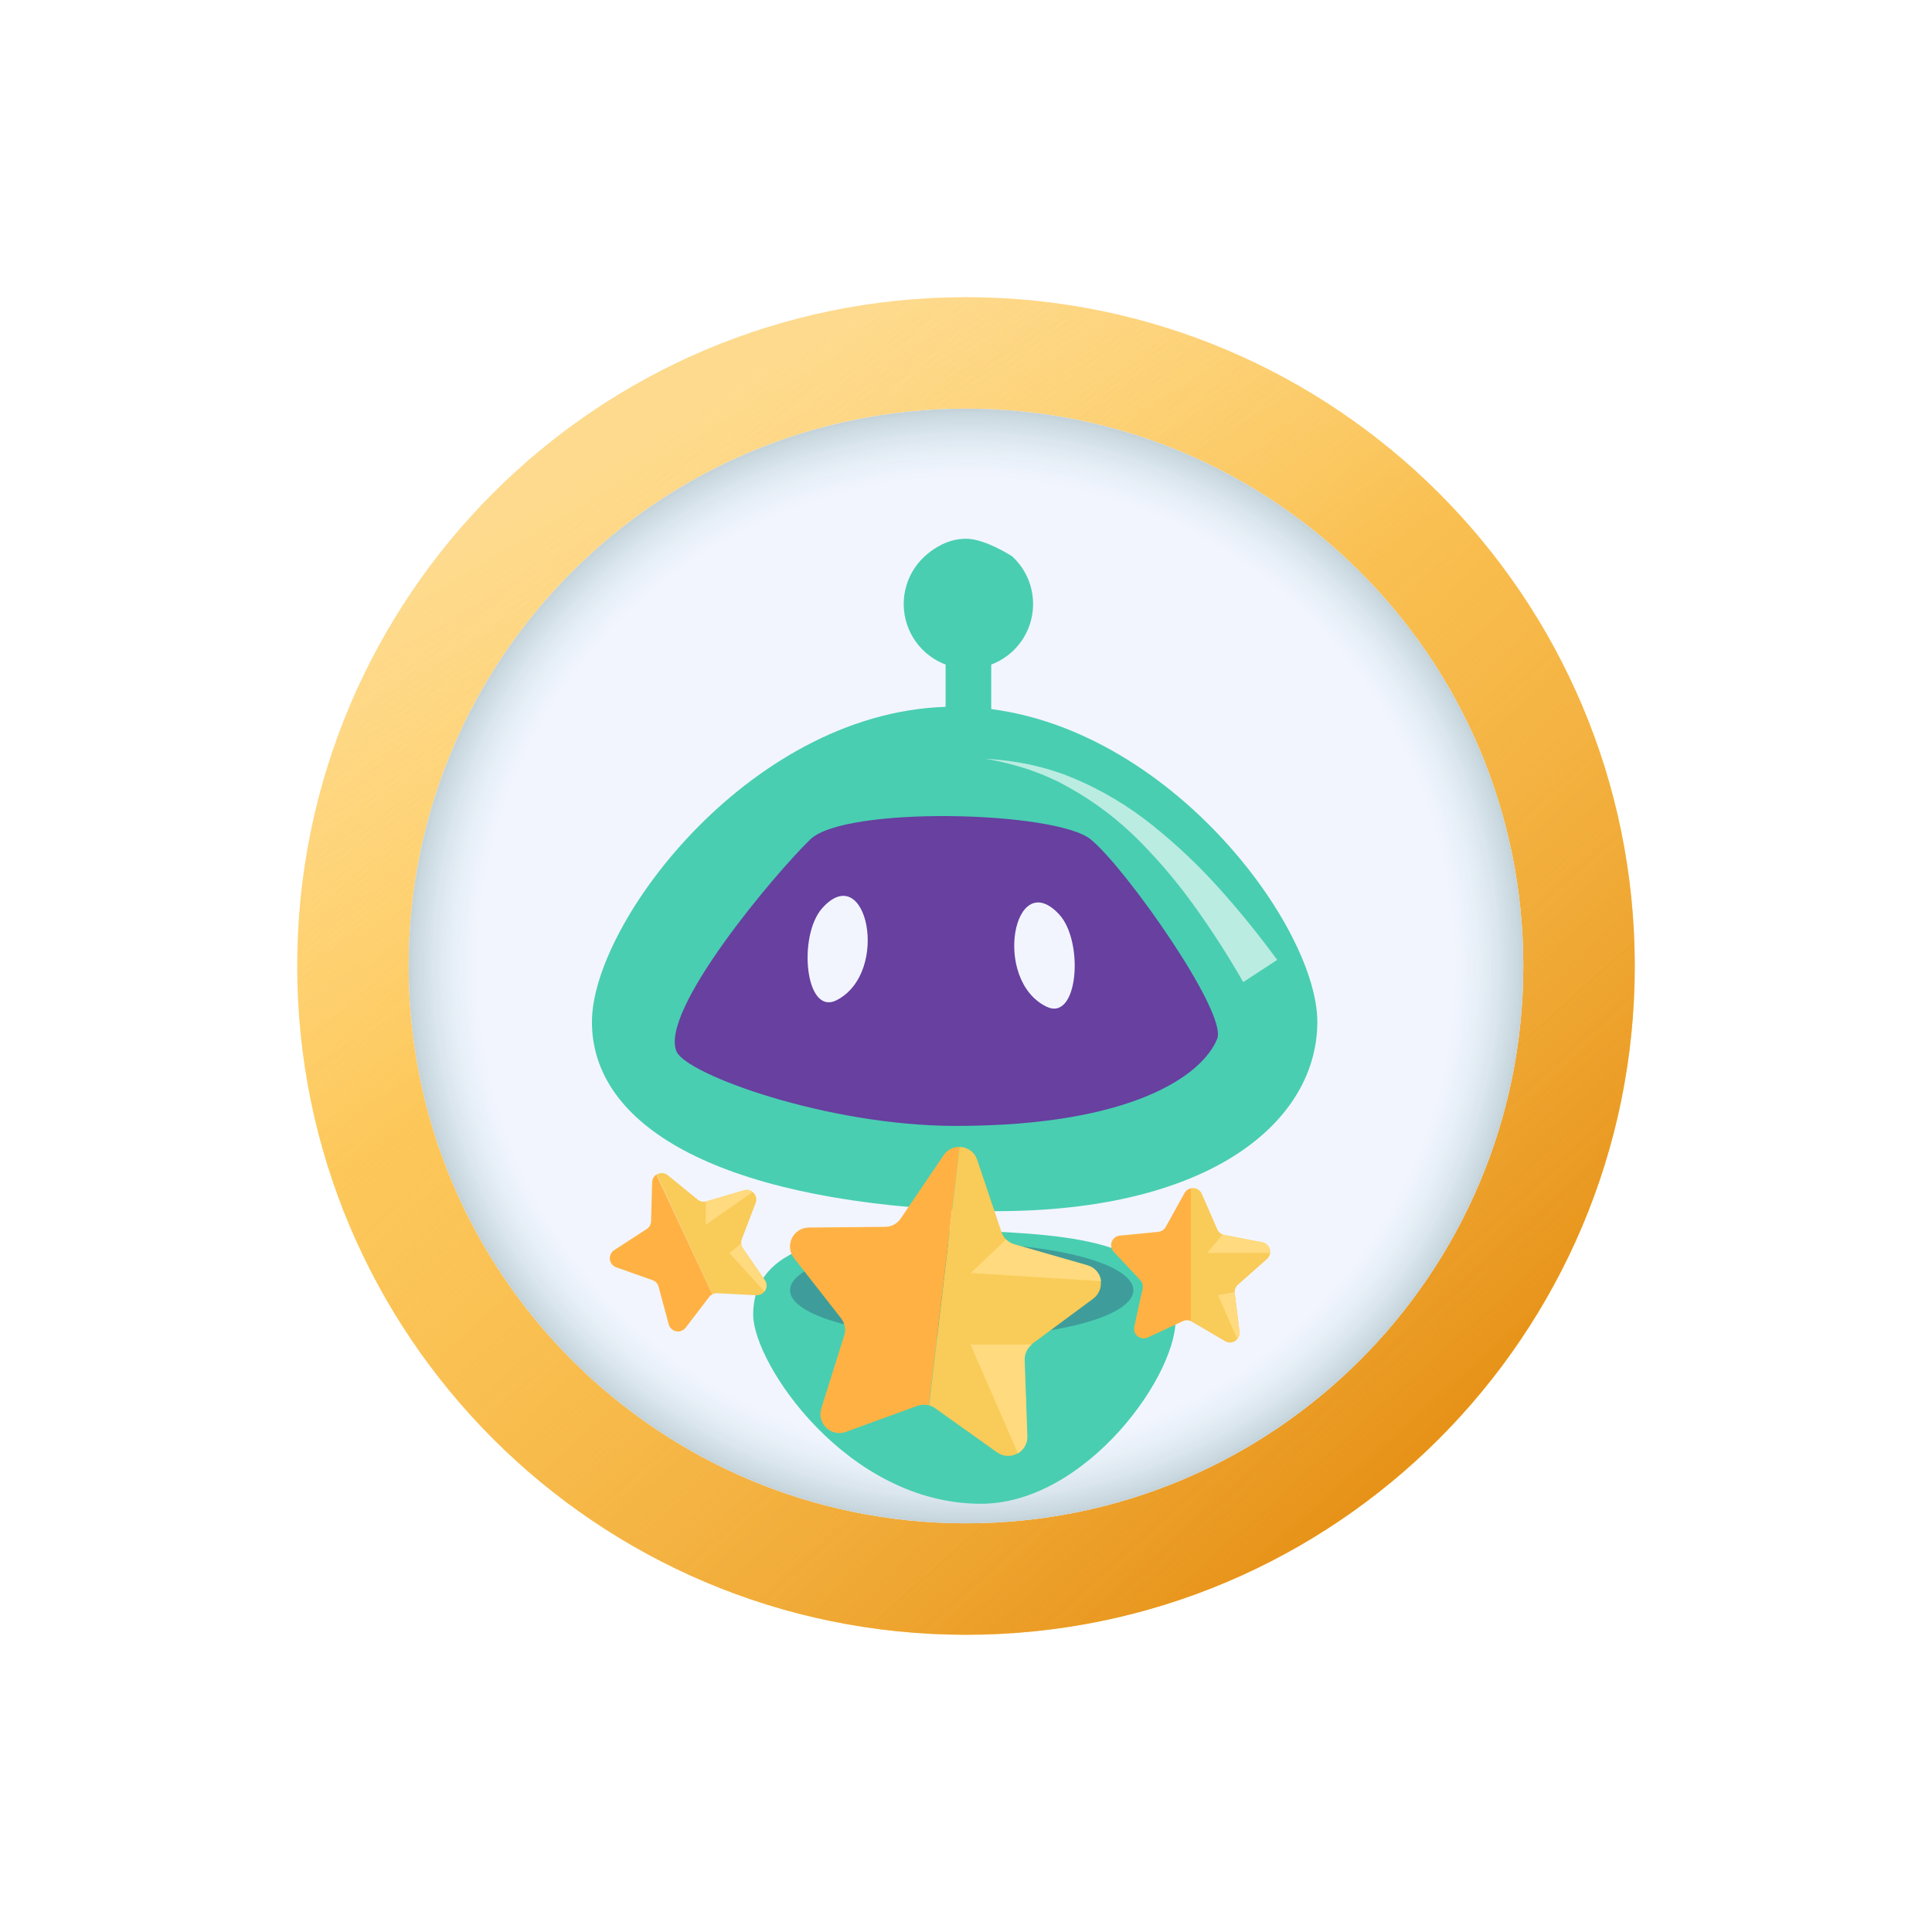 <svg  viewBox="0 0 52 52" fill="none" xmlns="http://www.w3.org/2000/svg">
<g filter="url(#filter0_d)">
<path d="M26 42C35.941 42 44 33.941 44 24C44 14.059 35.941 6 26 6C16.059 6 8 14.059 8 24C8 33.941 16.059 42 26 42Z" fill="#FFCC5E"/>
<path d="M26 42C35.941 42 44 33.941 44 24C44 14.059 35.941 6 26 6C16.059 6 8 14.059 8 24C8 33.941 16.059 42 26 42Z" fill="url(#paint0_linear)"/>
<path d="M26 42C35.941 42 44 33.941 44 24C44 14.059 35.941 6 26 6C16.059 6 8 14.059 8 24C8 33.941 16.059 42 26 42Z" fill="url(#paint1_linear)"/>
<path d="M26 39C34.284 39 41 32.284 41 24C41 15.716 34.284 9 26 9C17.716 9 11 15.716 11 24C11 32.284 17.716 39 26 39Z" fill="#FBFCFF"/>
<path d="M26 39C34.284 39 41 32.284 41 24C41 15.716 34.284 9 26 9C17.716 9 11 15.716 11 24C11 32.284 17.716 39 26 39Z" fill="url(#paint2_radial)" style="mix-blend-mode:multiply"/>
<path d="M26 39C34.284 39 41 32.284 41 24C41 15.716 34.284 9 26 9C17.716 9 11 15.716 11 24C11 32.284 17.716 39 26 39Z" fill="url(#paint3_radial)" fill-opacity="0.14"/>
<g filter="url(#filter1_d)">
<path d="M35.456 23.503C35.456 26.304 32.3 28.902 25.693 28.57C19.308 28.253 15.932 26.301 15.932 23.503C15.932 20.811 20.302 15.021 25.693 15.021C31.084 15.021 35.456 20.816 35.456 23.503Z" fill="#49CEB1"/>
<path d="M18.21 24.303C17.736 23.212 20.87 19.501 21.809 18.593C22.748 17.686 28.419 17.827 29.358 18.593C30.297 19.36 33.044 23.256 32.761 23.959C32.37 24.93 30.492 26.304 25.72 26.304C22.275 26.304 18.477 24.92 18.21 24.303Z" fill="#6740A0"/>
<path d="M26.531 16.423C26.936 16.445 27.338 16.498 27.735 16.581C27.932 16.632 28.134 16.673 28.326 16.739C28.424 16.773 28.522 16.801 28.619 16.836L28.906 16.95C29.667 17.272 30.38 17.698 31.024 18.217C31.669 18.733 32.27 19.302 32.821 19.917C33.371 20.53 33.89 21.171 34.376 21.836L33.461 22.433C33.069 21.746 32.642 21.08 32.181 20.436C31.725 19.793 31.216 19.188 30.66 18.628C30.104 18.068 29.473 17.588 28.784 17.203L28.518 17.058C28.431 17.013 28.339 16.975 28.248 16.933C28.07 16.846 27.88 16.785 27.693 16.713C27.313 16.587 26.925 16.49 26.531 16.423Z" fill="#BAECE1"/>
<path d="M24.971 10.902C24.694 11.125 24.493 11.428 24.393 11.769C24.293 12.111 24.301 12.474 24.414 12.811C24.527 13.149 24.741 13.443 25.026 13.655C25.311 13.867 25.655 13.987 26.01 13.998C26.366 14.009 26.716 13.911 27.014 13.717C27.312 13.524 27.544 13.243 27.678 12.914C27.812 12.584 27.842 12.222 27.764 11.875C27.686 11.528 27.504 11.213 27.241 10.973C27.241 10.973 26.517 10.5 26 10.5C25.5 10.5 25.132 10.772 24.971 10.902Z" fill="#49CEB1"/>
<path d="M26.065 29.119C22.849 29.119 20.272 29.352 20.272 31.384C20.272 32.699 22.8 36.474 26.401 36.474C29.262 36.474 31.785 32.893 31.636 31.384C31.246 29.459 29.17 29.234 26.065 29.119Z" fill="#49CEB1"/>
<path d="M26.679 13.525H25.451V15.82H26.679V13.525Z" fill="#49CEB1"/>
<path d="M22.132 20.441C21.469 21.179 21.667 23.359 22.52 22.919C23.975 22.169 23.323 19.116 22.132 20.441Z" fill="#F2F5FE"/>
<path d="M25.884 31.985C28.436 31.985 30.505 31.421 30.505 30.726C30.505 30.031 28.436 29.467 25.884 29.467C23.331 29.467 21.263 30.031 21.263 30.726C21.263 31.421 23.331 31.985 25.884 31.985Z" fill="#3E9D9A"/>
<path d="M28.505 20.608C29.181 21.333 29.026 23.516 28.163 23.093C26.695 22.373 27.289 19.306 28.505 20.608Z" fill="#F2F5FE"/>
<path d="M25.398 27.093L24.243 28.796C24.197 28.865 24.134 28.921 24.062 28.96C23.989 29 23.907 29.02 23.825 29.021L21.767 29.04C21.672 29.041 21.579 29.068 21.498 29.119C21.418 29.17 21.354 29.242 21.313 29.328C21.272 29.413 21.255 29.509 21.265 29.603C21.276 29.697 21.312 29.787 21.371 29.862L22.637 31.481C22.688 31.546 22.722 31.623 22.737 31.704C22.752 31.785 22.746 31.868 22.721 31.947L22.105 33.907C22.076 33.998 22.074 34.095 22.097 34.187C22.121 34.279 22.17 34.363 22.238 34.429C22.307 34.495 22.393 34.54 22.486 34.56C22.579 34.58 22.676 34.573 22.765 34.54L24.696 33.837C24.793 33.803 24.9 33.799 25 33.828L25.826 26.869C25.742 26.868 25.658 26.887 25.584 26.926C25.509 26.965 25.445 27.022 25.398 27.093Z" fill="#FFB243"/>
<path d="M29.273 30.058L27.299 29.491C27.219 29.469 27.146 29.427 27.087 29.37C27.027 29.313 26.982 29.242 26.956 29.163L26.301 27.216C26.268 27.116 26.205 27.028 26.119 26.966C26.034 26.904 25.931 26.87 25.826 26.869L25.007 33.826C25.064 33.842 25.118 33.867 25.166 33.901L26.838 35.091C26.915 35.146 27.006 35.179 27.102 35.185C27.196 35.191 27.291 35.171 27.375 35.126C27.459 35.081 27.529 35.013 27.576 34.931C27.623 34.848 27.647 34.754 27.644 34.659L27.571 32.601C27.568 32.518 27.585 32.436 27.621 32.362C27.657 32.287 27.71 32.223 27.777 32.173L29.428 30.951C29.503 30.894 29.56 30.818 29.595 30.731C29.629 30.644 29.639 30.549 29.623 30.457C29.607 30.365 29.565 30.279 29.504 30.208C29.442 30.138 29.362 30.086 29.273 30.058Z" fill="#F9CB58"/>
<path d="M34.1 29.887C34.136 29.855 34.162 29.813 34.176 29.767C34.19 29.721 34.19 29.672 34.177 29.625C34.164 29.578 34.139 29.536 34.103 29.503C34.068 29.471 34.024 29.448 33.977 29.439L32.951 29.24C32.91 29.232 32.871 29.214 32.839 29.187C32.806 29.161 32.781 29.128 32.764 29.089L32.346 28.131C32.321 28.075 32.277 28.029 32.222 28.003C32.166 27.976 32.103 27.97 32.044 27.986V31.556C32.053 31.559 32.063 31.564 32.072 31.569L32.973 32.097C33.015 32.122 33.062 32.135 33.111 32.134C33.159 32.133 33.206 32.118 33.247 32.091C33.287 32.065 33.319 32.027 33.34 31.983C33.36 31.939 33.367 31.891 33.361 31.843L33.233 30.805C33.228 30.764 33.233 30.721 33.248 30.682C33.263 30.643 33.287 30.607 33.318 30.579L34.1 29.887Z" fill="#F9CB58"/>
<path d="M31.882 28.11L31.375 29.024C31.355 29.061 31.326 29.092 31.291 29.114C31.256 29.137 31.216 29.151 31.174 29.155L30.134 29.257C30.087 29.262 30.041 29.281 30.004 29.311C29.966 29.341 29.938 29.381 29.921 29.426C29.905 29.471 29.901 29.52 29.911 29.567C29.921 29.614 29.943 29.657 29.976 29.692L30.69 30.455C30.718 30.486 30.739 30.523 30.75 30.564C30.761 30.604 30.762 30.647 30.753 30.688L30.529 31.708C30.518 31.755 30.521 31.804 30.537 31.85C30.553 31.895 30.582 31.935 30.619 31.966C30.657 31.996 30.703 32.015 30.75 32.021C30.799 32.027 30.847 32.019 30.891 31.999L31.841 31.557C31.874 31.542 31.91 31.534 31.947 31.534C31.984 31.534 32.02 31.542 32.053 31.557V27.985C32.017 27.992 31.983 28.007 31.954 28.029C31.924 28.05 31.9 28.078 31.882 28.11Z" fill="#FFB243"/>
<path d="M17.552 27.825L17.523 28.869C17.523 28.911 17.511 28.952 17.491 28.989C17.471 29.025 17.441 29.057 17.406 29.079L16.531 29.648C16.49 29.674 16.457 29.711 16.437 29.755C16.416 29.799 16.408 29.848 16.414 29.896C16.42 29.944 16.439 29.989 16.469 30.027C16.499 30.065 16.539 30.094 16.584 30.11L17.569 30.458C17.608 30.473 17.642 30.497 17.67 30.528C17.698 30.559 17.717 30.596 17.727 30.636L17.998 31.644C18.011 31.691 18.036 31.733 18.071 31.766C18.107 31.799 18.15 31.822 18.198 31.832C18.245 31.841 18.294 31.837 18.34 31.82C18.385 31.803 18.425 31.774 18.454 31.736L19.088 30.907C19.111 30.877 19.141 30.853 19.175 30.835L17.667 27.613C17.632 27.636 17.603 27.668 17.583 27.705C17.563 27.742 17.552 27.783 17.552 27.825Z" fill="#FFB243"/>
<path d="M20.585 30.455L19.993 29.594C19.97 29.559 19.955 29.52 19.95 29.478C19.945 29.436 19.95 29.394 19.965 29.355L20.338 28.38C20.356 28.334 20.36 28.285 20.351 28.238C20.342 28.19 20.32 28.146 20.287 28.11C20.254 28.075 20.211 28.049 20.165 28.036C20.118 28.023 20.068 28.024 20.022 28.038L19.018 28.334C18.978 28.346 18.935 28.349 18.893 28.341C18.852 28.333 18.813 28.314 18.78 28.288L17.973 27.631C17.932 27.597 17.881 27.577 17.827 27.574C17.774 27.57 17.721 27.584 17.675 27.613L19.176 30.835C19.217 30.814 19.262 30.804 19.308 30.807L20.351 30.861C20.4 30.864 20.449 30.854 20.492 30.831C20.535 30.809 20.571 30.774 20.596 30.732C20.62 30.689 20.632 30.641 20.631 30.592C20.629 30.543 20.613 30.496 20.585 30.455Z" fill="#F9CB58"/>
<path d="M29.637 30.483C29.625 30.384 29.584 30.291 29.52 30.215C29.455 30.139 29.369 30.085 29.273 30.058L27.299 29.491C27.215 29.467 27.139 29.421 27.078 29.358L26.128 30.264L29.637 30.483Z" fill="#FFDA7E"/>
<path d="M33.977 29.439L32.951 29.239C32.936 29.236 32.921 29.231 32.907 29.225L32.492 29.725H34.183C34.191 29.66 34.175 29.594 34.137 29.541C34.099 29.488 34.041 29.451 33.977 29.439Z" fill="#FFDA7E"/>
<path d="M20.023 28.038L19.018 28.334H18.996V28.967L20.262 28.081C20.229 28.054 20.19 28.036 20.148 28.029C20.107 28.021 20.064 28.024 20.023 28.038Z" fill="#FFDA7E"/>
<path d="M27.775 32.188H26.121L27.397 35.118C27.477 35.072 27.543 35.005 27.588 34.924C27.633 34.843 27.655 34.752 27.652 34.659L27.579 32.601C27.577 32.521 27.594 32.443 27.628 32.371C27.662 32.299 27.713 32.236 27.775 32.188Z" fill="#FFDA7E"/>
<path d="M33.302 32.04C33.325 32.013 33.342 31.981 33.352 31.947C33.362 31.913 33.365 31.877 33.361 31.842L33.233 30.805C33.232 30.795 33.232 30.786 33.233 30.776L32.782 30.86L33.302 32.04Z" fill="#FFDA7E"/>
<path d="M20.585 30.455L19.993 29.594C19.968 29.556 19.953 29.512 19.949 29.467L19.632 29.725L20.573 30.762C20.608 30.719 20.628 30.666 20.63 30.611C20.632 30.556 20.617 30.501 20.585 30.455Z" fill="#FFDA7E"/>
</g>
</g>
<defs>
<filter id="filter0_d" x="0" y="0" width="52" height="52" filterUnits="userSpaceOnUse" color-interpolation-filters="sRGB">
<feFlood flood-opacity="0" result="BackgroundImageFix"/>
<feColorMatrix in="SourceAlpha" type="matrix" values="0 0 0 0 0 0 0 0 0 0 0 0 0 0 0 0 0 0 127 0"/>
<feMorphology radius="2" operator="dilate" in="SourceAlpha" result="effect1_dropShadow"/>
<feOffset dy="2"/>
<feGaussianBlur stdDeviation="3"/>
<feColorMatrix type="matrix" values="0 0 0 0 0 0 0 0 0 0 0 0 0 0 0 0 0 0 0.16 0"/>
<feBlend mode="normal" in2="BackgroundImageFix" result="effect1_dropShadow"/>
<feBlend mode="normal" in="SourceGraphic" in2="effect1_dropShadow" result="shape"/>
</filter>
<filter id="filter1_d" x="7.932" y="4.5" width="35.523" height="41.974" filterUnits="userSpaceOnUse" color-interpolation-filters="sRGB">
<feFlood flood-opacity="0" result="BackgroundImageFix"/>
<feColorMatrix in="SourceAlpha" type="matrix" values="0 0 0 0 0 0 0 0 0 0 0 0 0 0 0 0 0 0 127 0"/>
<feMorphology radius="2" operator="dilate" in="SourceAlpha" result="effect1_dropShadow"/>
<feOffset dy="2"/>
<feGaussianBlur stdDeviation="3"/>
<feColorMatrix type="matrix" values="0 0 0 0 0 0 0 0 0 0 0 0 0 0 0 0 0 0 0.16 0"/>
<feBlend mode="normal" in2="BackgroundImageFix" result="effect1_dropShadow"/>
<feBlend mode="normal" in="SourceGraphic" in2="effect1_dropShadow" result="shape"/>
</filter>
<linearGradient id="paint0_linear" x1="34.609" y1="42" x2="11.13" y2="15.783" gradientUnits="userSpaceOnUse">
<stop stop-color="#E58E13"/>
<stop offset="1" stop-color="#FCC963" stop-opacity="0"/>
</linearGradient>
<linearGradient id="paint1_linear" x1="14.848" y1="11.283" x2="21.304" y2="22.239" gradientUnits="userSpaceOnUse">
<stop stop-color="#FBFCFE" stop-opacity="0.3"/>
<stop offset="1" stop-color="white" stop-opacity="0"/>
</linearGradient>
<radialGradient id="paint2_radial" cx="0" cy="0" r="1" gradientUnits="userSpaceOnUse" gradientTransform="translate(26 24) rotate(90) scale(15)">
<stop offset="0.875" stop-color="#F2F5FE"/>
<stop offset="1" stop-color="#D8E9F1"/>
</radialGradient>
<radialGradient id="paint3_radial" cx="0" cy="0" r="1" gradientUnits="userSpaceOnUse" gradientTransform="translate(26 24) rotate(90) scale(15)">
<stop offset="0.885" stop-color="white" stop-opacity="0"/>
<stop offset="1" stop-color="#4F4F4F"/>
</radialGradient>
</defs>
</svg>
